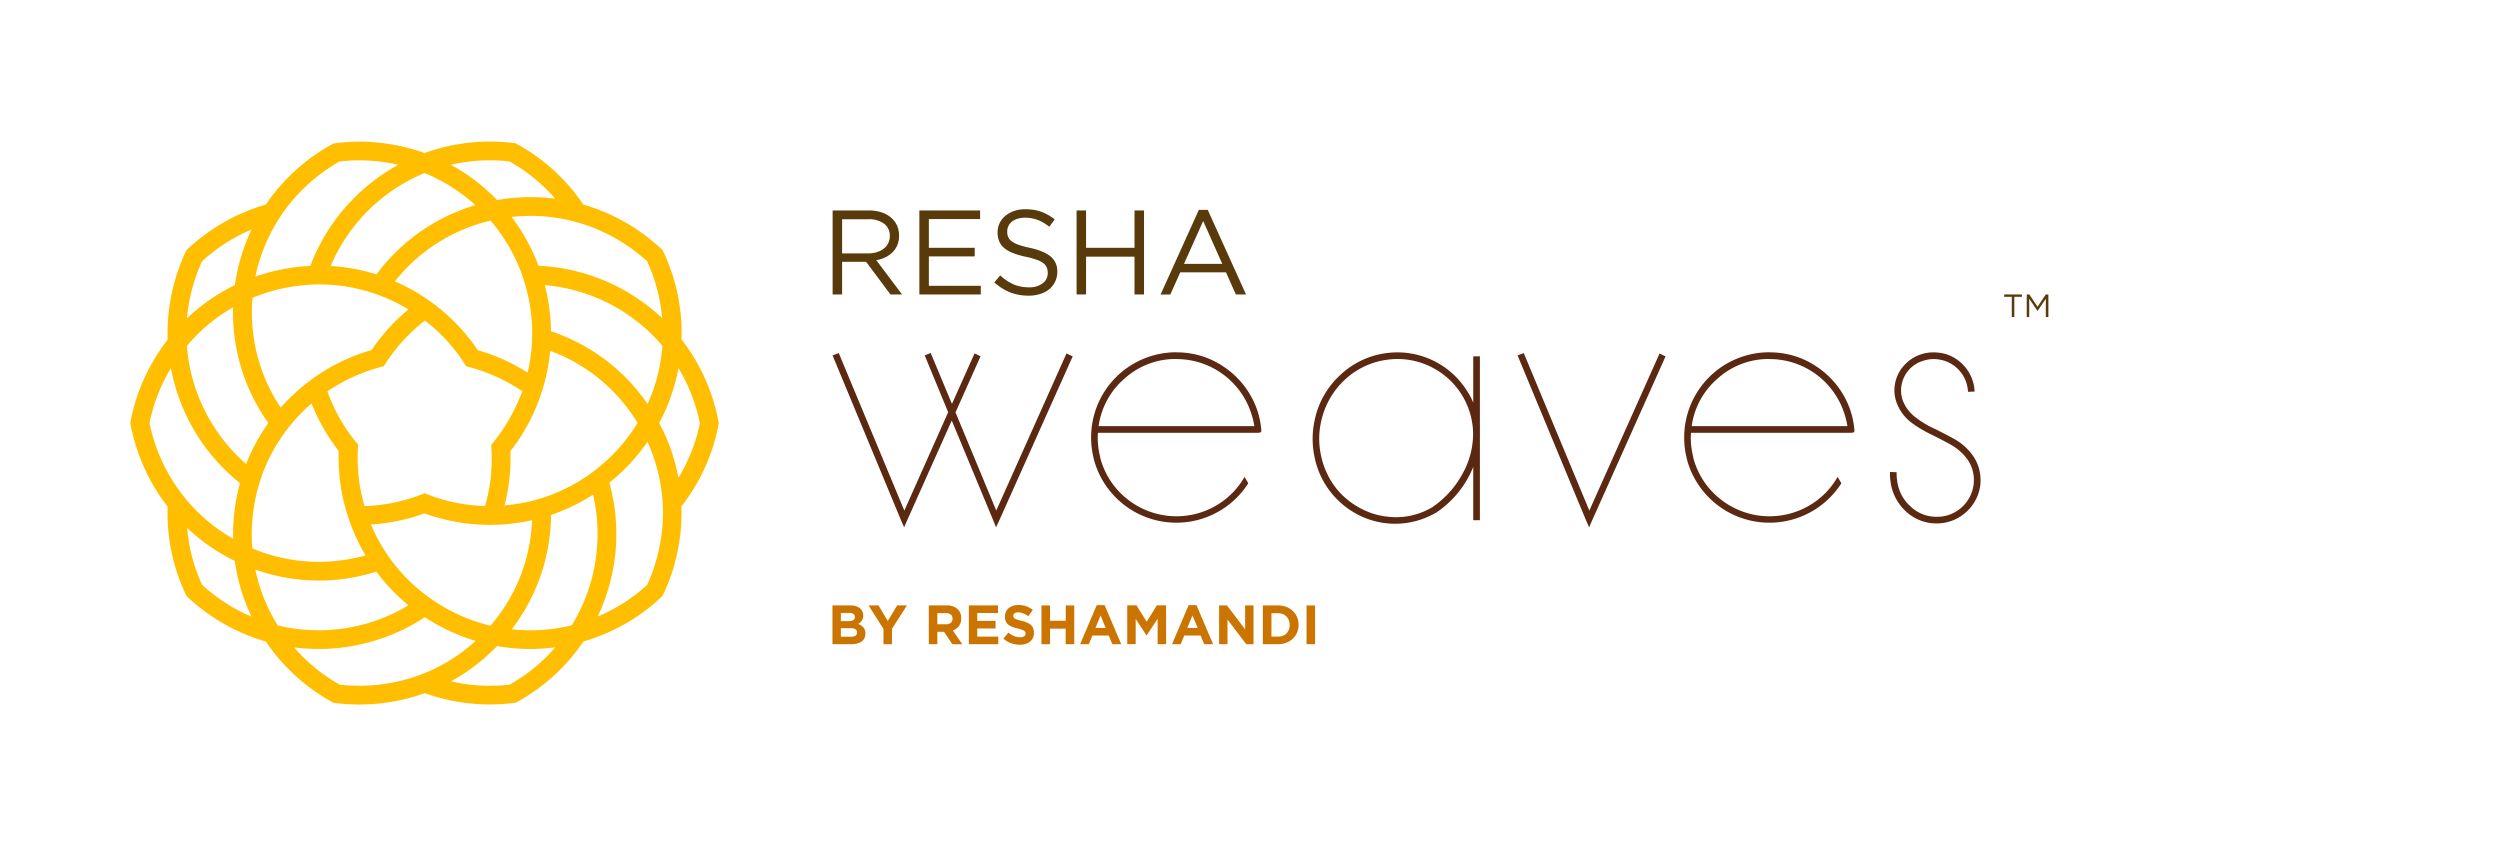 <svg xmlns="http://www.w3.org/2000/svg" viewBox="0 0 1083.32 366.66"><defs><style>.cls-1{fill:#ffbe00;}.cls-2{fill:#583a0b;}.cls-3{fill:#cc7400;}.cls-4{fill:#5b2812;}</style></defs><g id="Contents"><path class="cls-1" d="M307.43,168.72q-1.37-3.6-3-7a82.47,82.47,0,0,0-9.1-14.62c.07-2.22.06-4.47-.05-6.72a85.1,85.1,0,0,0-1.17-10.43,82.3,82.3,0,0,0-7-21.59A85.63,85.63,0,0,0,275.3,99c-2.19-1.44-4.43-2.75-6.69-3.95a82,82,0,0,0-15.82-6.39h0c-1.26-1.86-2.6-3.67-4-5.45a85.43,85.43,0,0,0-7-7.68,81.92,81.92,0,0,0-18.42-13.44,82.1,82.1,0,0,0-15.09-.64q-3.91.18-7.73.74A80.62,80.62,0,0,0,184,66.31q-3.16-1.16-6.47-2a82.68,82.68,0,0,0-10.17-2.09,81.63,81.63,0,0,0-22.78-.06A83.44,83.44,0,0,0,132,70.44c-2,1.64-4,3.36-5.83,5.14a83,83,0,0,0-11,13.07c-2.15.62-4.31,1.35-6.44,2.15a85.09,85.09,0,0,0-9.45,4.28,82.37,82.37,0,0,0-18.49,13.36,83.88,83.88,0,0,0-5.27,14.15c-.68,2.51-1.24,5-1.68,7.55a82.63,82.63,0,0,0-1.19,17.05q-2.07,2.67-3.94,5.52a83.31,83.31,0,0,0-5.13,9,81.89,81.89,0,0,0-7.12,21.53,83.39,83.39,0,0,0,4.07,14.66c.91,2.4,1.93,4.75,3,7a83.28,83.28,0,0,0,9.1,14.62c-.07,2.22-.06,4.46.05,6.72a83.67,83.67,0,0,0,1.17,10.46,82.44,82.44,0,0,0,7,21.59,83.1,83.1,0,0,0,11.83,9.36c2.18,1.42,4.41,2.74,6.66,3.93A82.68,82.68,0,0,0,115.23,278h0q1.89,2.79,4,5.45a80.83,80.83,0,0,0,7,7.66,82,82,0,0,0,18.28,13.43,83.11,83.11,0,0,0,15.19.65h0c2.61-.12,5.19-.37,7.75-.73a81.6,81.6,0,0,0,16.58-4.12q3.13,1.13,6.42,2a84.87,84.87,0,0,0,10.16,2.1,83,83,0,0,0,15.62.73q3.66-.18,7.24-.68A83.5,83.5,0,0,0,236,296.2c2-1.62,4-3.33,5.81-5.12a81.81,81.81,0,0,0,11-13.12c2.13-.61,4.27-1.32,6.39-2.13a85.4,85.4,0,0,0,9.47-4.28,82,82,0,0,0,18.44-13.33,82.92,82.92,0,0,0,5.27-14.14c.68-2.51,1.25-5,1.69-7.57a81.91,81.91,0,0,0,1.2-17.08q2.07-2.62,3.91-5.45a84.58,84.58,0,0,0,5.16-9,82.42,82.42,0,0,0,7.13-21.55A83.92,83.92,0,0,0,307.43,168.72Zm-26.81,6.34a81.87,81.87,0,0,0-16.55-17.77c-.31-.25-.61-.5-.93-.74q-3-2.31-6.17-4.34a83.08,83.08,0,0,0-18.22-8.66,83,83,0,0,0-2.68-20,75.49,75.49,0,0,1,22.61,5.56,77.14,77.14,0,0,1,8.36,4.12,75,75,0,0,1,20,16.61A74.24,74.24,0,0,1,280.62,175.06ZM258.67,237.6c-.05.66-.12,1.32-.18,2-.27,2.43-.65,4.83-1.14,7.18a74.09,74.09,0,0,1-9.61,24.17,74.84,74.84,0,0,1-26,1.74,82.22,82.22,0,0,0,11.81-21.28c.13-.35.27-.71.39-1.06q1.28-3.56,2.22-7.22a82.4,82.4,0,0,0,2.62-20A82.4,82.4,0,0,0,257,214.35,74.68,74.68,0,0,1,258.67,237.6Zm-67.61,24.69a75.57,75.57,0,0,1-7-4.79,74.25,74.25,0,0,1-13-12.77,70.46,70.46,0,0,1-4.8-6.81,72.65,72.65,0,0,1-5.52-10.63,79.59,79.59,0,0,0,9.29-1.11,80.6,80.6,0,0,0,9.39-2.22c1.53-.46,3-1,4.53-1.51q2.26.84,4.61,1.53a84,84,0,0,0,18.71,3.31,84.58,84.58,0,0,0,8.73.06h.29a83.67,83.67,0,0,0,14.27-1.94,74.66,74.66,0,0,1-2.94,18,72.55,72.55,0,0,1-2.83,8,75,75,0,0,1-12.25,19.73A75.49,75.49,0,0,1,191.06,262.29ZM120.35,271a73.9,73.9,0,0,1-9.7-24.19,82.12,82.12,0,0,0,23.92,4.68c2.53.12,5.06.11,7.58,0l1.11-.07A81.14,81.14,0,0,0,155,249.81q4.07-.85,8.07-2.1A82.35,82.35,0,0,0,177,262.3,75.39,75.39,0,0,1,120.35,271ZM91.74,183.34a72.6,72.6,0,0,1-4.33-8.24A74.68,74.68,0,0,1,81,149.89a73.61,73.61,0,0,1,20-16.73,82.51,82.51,0,0,0,2.94,24.2,77.79,77.79,0,0,0,2.75,8.27,82.61,82.61,0,0,0,9.59,17.68,81.69,81.69,0,0,0-9.61,17.75A75.18,75.18,0,0,1,91.74,183.34Zm43-60q2.82-.14,5.64-.06a73.41,73.41,0,0,1,18,2.73,71.73,71.73,0,0,1,7.88,2.69A74,74,0,0,1,177,134.1a81.35,81.35,0,0,0-13.17,13.69c-1,1.27-1.9,2.56-2.78,3.88-1.56.44-3.09.92-4.62,1.47a81.42,81.42,0,0,0-17.07,8.32,81.48,81.48,0,0,0-7.09,5.08l-.24.18a85.15,85.15,0,0,0-10.4,9.93,74.42,74.42,0,0,1-8.15-16.21,76.21,76.21,0,0,1-2.39-8.17,75,75,0,0,1-1.68-23.21,75.5,75.5,0,0,1,13.55-4.18,76.36,76.36,0,0,1,8.95-1.32C132.84,123.47,133.8,123.41,134.75,123.36ZM162,88.88A74.94,74.94,0,0,1,184,75a74.21,74.21,0,0,1,22,13.9,82.51,82.51,0,0,0-22,10.24,80.08,80.08,0,0,0-7,5.18,82.28,82.28,0,0,0-13.87,14.6,81.75,81.75,0,0,0-19.85-3.65A75.78,75.78,0,0,1,162,88.88Zm65.55,34.41a74,74,0,0,1,3,18,75.47,75.47,0,0,1-1.9,20.18,80,80,0,0,0-8.17-4.56,75.81,75.81,0,0,0-8.91-3.71q-2.28-.81-4.56-1.46-1.34-2-2.8-3.91A82.21,82.21,0,0,0,191,134.09a81.06,81.06,0,0,0-7-5.19c-.07-.06-.16-.1-.24-.16a85,85,0,0,0-12.65-6.82,74.25,74.25,0,0,1,20-17.59,74.81,74.81,0,0,1,21.46-8.73,75.63,75.63,0,0,1,12.17,19.66A72.27,72.27,0,0,1,227.55,123.29ZM224,175.11a75,75,0,0,1-4,7.66l-.2.34a2.3,2.3,0,0,1-.15.23,72.49,72.49,0,0,1-6.79,9.42,76.14,76.14,0,0,1,0,11.6,2.11,2.11,0,0,0,0,.25c0,.1,0,.21,0,.33a69.31,69.31,0,0,1-1.28,8.66q-.58,2.85-1.41,5.67-3-.08-5.89-.39a73.31,73.31,0,0,1-8.55-1.43l-.41-.09-.23-.05A75,75,0,0,1,184,213.74a74,74,0,0,1-11,3.55,2.61,2.61,0,0,1-.27.06l-.27.08a80.47,80.47,0,0,1-8.65,1.46c-1.94.21-3.88.35-5.84.4-.57-1.91-1-3.81-1.45-5.72a74.32,74.32,0,0,1-1.28-8.56,3,3,0,0,1,0-.42,1,1,0,0,1,0-.24,73.24,73.24,0,0,1-.05-11.66,73.32,73.32,0,0,1-6.77-9.38,2.72,2.72,0,0,1-.16-.25c-.07-.1-.12-.2-.18-.3a72.43,72.43,0,0,1-4-7.67q-1.22-2.68-2.21-5.48,2.43-1.68,5-3.13a69.61,69.61,0,0,1,7.88-3.92l.26-.11.22-.09a73,73,0,0,1,11.06-3.64,74.33,74.33,0,0,1,6.83-9.35l.19-.22.13-.15a70.54,70.54,0,0,1,6.17-6.3c1.44-1.34,3-2.6,4.52-3.81,1.58,1.22,3.11,2.5,4.57,3.82a73.49,73.49,0,0,1,6.12,6.24h0a1.71,1.71,0,0,0,.18.2l.18.23a72.75,72.75,0,0,1,6.84,9.36,73.06,73.06,0,0,1,11,3.62l.24.09.21.09.81.35a74.87,74.87,0,0,1,7.1,3.58q2.53,1.44,5,3.11C225.58,171.48,224.85,173.31,224,175.11Zm-110.6,31.15A73.52,73.52,0,0,1,121.59,190a72.76,72.76,0,0,1,5-6.66,73.5,73.5,0,0,1,8.41-8.52,83,83,0,0,0,3.94,8.5,79,79,0,0,0,5,8.24c.9,1.31,1.85,2.59,2.82,3.85-.06,1.61-.07,3.23,0,4.85a82.26,82.26,0,0,0,.79,9.61,80,80,0,0,0,1.85,9.19,78.46,78.46,0,0,0,2.63,8.32l.1.28a82.43,82.43,0,0,0,6.25,13,73.78,73.78,0,0,1-18,2.76,68.2,68.2,0,0,1-8.46-.23,74.23,74.23,0,0,1-22.59-5.56,74.57,74.57,0,0,1,.2-14.24,77.25,77.25,0,0,1,1.51-8.9A73.15,73.15,0,0,1,113.44,206.26Zm141.14-.07a74,74,0,0,1-16.18,8.41,71.83,71.83,0,0,1-8,2.48A73.07,73.07,0,0,1,218.63,219a83.68,83.68,0,0,0,1.82-9.18,82.2,82.2,0,0,0,.77-9.63c0-1.59,0-3.18,0-4.77,1-1.27,1.94-2.55,2.85-3.88a81.13,81.13,0,0,0,5-8.22,83.59,83.59,0,0,0,6.69-16.85c0-.1.05-.2.08-.29a82.7,82.7,0,0,0,2.57-14.16,74.59,74.59,0,0,1,22.92,13.52,74.77,74.77,0,0,1,14.95,17.72,75.14,75.14,0,0,1-15,17.7A73.57,73.57,0,0,1,254.58,206.19ZM259,99.46a75.14,75.14,0,0,1,21.43,13.78,74.21,74.21,0,0,1,6.49,24.62,82.51,82.51,0,0,0-20.65-14.28c-.79-.39-1.6-.77-2.41-1.13-2.14-1-4.31-1.83-6.5-2.6a82.18,82.18,0,0,0-24-4.67A83.2,83.2,0,0,0,221.67,94c1.52-.16,3-.29,4.58-.36A74.53,74.53,0,0,1,259,99.46Zm-50.34-29.9a74.16,74.16,0,0,1,12.14.4,73.9,73.9,0,0,1,19.79,16.15,83.57,83.57,0,0,0-25.17.59,82.62,82.62,0,0,0-20.09-15.3A75.75,75.75,0,0,1,208.65,69.56ZM137.1,76.78a73.85,73.85,0,0,1,10-6.8,74,74,0,0,1,25.5,1.44,83.56,83.56,0,0,0-38.12,43.81,84.88,84.88,0,0,0-13.25,1.69,83.37,83.37,0,0,0-10.57,2.94,74.72,74.72,0,0,1,9.64-24.16,73.25,73.25,0,0,1,7.07-9.61A74.45,74.45,0,0,1,137.1,76.78ZM109,99.46a83.72,83.72,0,0,0-7.22,24.08,82,82,0,0,0-20.75,14.4,74.64,74.64,0,0,1,2.35-13.21,75.79,75.79,0,0,1,4.13-11.44A74.27,74.27,0,0,1,109,99.46ZM68.17,195a74.48,74.48,0,0,1-3.38-11.75,74,74,0,0,1,9.27-23.71,83.21,83.21,0,0,0,8.32,23.76,86.27,86.27,0,0,0,5,8.25A82.91,82.91,0,0,0,104,209.35a81.6,81.6,0,0,0-2.5,13.11,85,85,0,0,0-.48,11,74.2,74.2,0,0,1-20-16.63,71.91,71.91,0,0,1-6.94-9.71A74.57,74.57,0,0,1,68.17,195Zm29,65.87a74.39,74.39,0,0,1-9.59-7.44,74.21,74.21,0,0,1-6.5-24.67,82.7,82.7,0,0,0,20.66,14.29A81.81,81.81,0,0,0,109,267.22,75.15,75.15,0,0,1,97.18,260.89Zm75.49,34.36a74.81,74.81,0,0,1-13.33,1.85h0a73.84,73.84,0,0,1-12.12-.4,73.86,73.86,0,0,1-19.78-16.15,83.24,83.24,0,0,0,25.15-.58,78.24,78.24,0,0,0,9.34-2.21,82,82,0,0,0,17-7.14c1.76-1,3.49-2,5.17-3.15a83.9,83.9,0,0,0,22,10.27,73.47,73.47,0,0,1-33.39,17.51Zm58.26-5.39a74.28,74.28,0,0,1-10.06,6.83c-1.66.19-3.33.34-5,.42a75.15,75.15,0,0,1-20.46-1.85,83.15,83.15,0,0,0,20-15.29,82,82,0,0,0,18.42,1.17q3.39-.17,6.79-.61A74.07,74.07,0,0,1,230.93,289.86ZM259,267.15A82.75,82.75,0,0,0,266.25,243c.13-.85.24-1.72.33-2.58.25-2.33.4-4.66.46-7a82.29,82.29,0,0,0-3-24.23,83.42,83.42,0,0,0,16.53-17.75A74.22,74.22,0,0,1,287,228.69,76.9,76.9,0,0,1,284.58,242a74.33,74.33,0,0,1-4.12,11.41A74.15,74.15,0,0,1,259,267.15ZM294,207.07a82.8,82.8,0,0,0-8.34-23.78A82.32,82.32,0,0,0,294,159.5a75.69,75.69,0,0,1,9.28,23.89A74.32,74.32,0,0,1,294,207.07Z"/><path class="cls-2" d="M385.86,127.6l-10.55-14.14h-10.4V127.6H360.8V91.2h15.65a17.62,17.62,0,0,1,5.43.78A12.32,12.32,0,0,1,386,94.19a9.85,9.85,0,0,1,2.65,3.43,10.46,10.46,0,0,1,.94,4.45,10.92,10.92,0,0,1-.73,4.09,9.43,9.43,0,0,1-2.06,3.12,11.58,11.58,0,0,1-3.14,2.21,14.59,14.59,0,0,1-3.95,1.25l11.18,14.86Zm-2.81-30.7a11,11,0,0,0-6.88-1.9H364.91v14.81h11.2a12.85,12.85,0,0,0,3.76-.52,9.19,9.19,0,0,0,3-1.48,6.91,6.91,0,0,0,2-2.38,7,7,0,0,0,.71-3.18A6.39,6.39,0,0,0,383.05,96.9Z"/><path class="cls-2" d="M424.71,94.94H402.5v12.43h19.87v3.74H402.5v12.74H425v3.75H398.39V91.2h26.32Z"/><path class="cls-2" d="M436.82,102.6a4.66,4.66,0,0,0,1.51,1.9,11.09,11.09,0,0,0,3,1.56,35.91,35.91,0,0,0,4.94,1.33q6.07,1.35,9,3.75a8.14,8.14,0,0,1,2.88,6.61,9.58,9.58,0,0,1-3.47,7.56,11.59,11.59,0,0,1-3.91,2.08,16.27,16.27,0,0,1-5,.73,21.8,21.8,0,0,1-8-1.41,22.59,22.59,0,0,1-6.89-4.36l2.55-3a21.66,21.66,0,0,0,5.77,3.88,16.77,16.77,0,0,0,6.71,1.27,9.32,9.32,0,0,0,5.9-1.72,5.45,5.45,0,0,0,2.21-4.53,6.23,6.23,0,0,0-.41-2.32,4.74,4.74,0,0,0-1.46-1.85,10.5,10.5,0,0,0-2.9-1.51,37.59,37.59,0,0,0-4.71-1.3,37.73,37.73,0,0,1-5.45-1.56,13.36,13.36,0,0,1-3.83-2.14,7.72,7.72,0,0,1-2.24-2.91,9.76,9.76,0,0,1-.73-4,9,9,0,0,1,.88-4,9.17,9.17,0,0,1,2.5-3.15,12.18,12.18,0,0,1,3.79-2.09,14.67,14.67,0,0,1,4.79-.75,20.27,20.27,0,0,1,7,1.1,21.33,21.33,0,0,1,5.8,3.32l-2.39,3.17a17.94,17.94,0,0,0-5.12-3,15.75,15.75,0,0,0-5.39-.93,10.23,10.23,0,0,0-3.19.47A8.07,8.07,0,0,0,438.51,96,5.49,5.49,0,0,0,437,97.91a5.23,5.23,0,0,0-.54,2.35A6.21,6.21,0,0,0,436.82,102.6Z"/><path class="cls-2" d="M470.62,111.22V127.6h-4.11V91.2h4.11v16.17h21V91.2h4.11v36.4h-4.11V111.22Z"/><path class="cls-2" d="M539.94,127.6h-4.42L531.25,118H511.44l-4.31,9.62h-4.22L519.5,90.94h3.85ZM521.37,95.77l-8.32,18.57h16.59Z"/><path class="cls-3" d="M374.58,276.56a3.73,3.73,0,0,1-1.27,1.44,6,6,0,0,1-2,.87,10.91,10.91,0,0,1-2.58.28h-8v-16.8h7.79a6.37,6.37,0,0,1,4.06,1.18,3.84,3.84,0,0,1,1.47,3.17v.05a3.95,3.95,0,0,1-.65,2.26,3.49,3.49,0,0,1-.7.78,4.34,4.34,0,0,1-.84.58,5.72,5.72,0,0,1,2.29,1.5,3.83,3.83,0,0,1,.84,2.63v.05A4.29,4.29,0,0,1,374.58,276.56Zm-4.14-9.24a1.48,1.48,0,0,0-.62-1.28,3.07,3.07,0,0,0-1.8-.45h-3.65v3.56h3.41a3.83,3.83,0,0,0,1.94-.42,1.46,1.46,0,0,0,.72-1.36Zm.94,6.72a1.59,1.59,0,0,0-.65-1.33,3.48,3.48,0,0,0-2.09-.49h-4.27v3.69h4.39a3.5,3.5,0,0,0,1.92-.44,1.52,1.52,0,0,0,.7-1.38Z"/><path class="cls-3" d="M386.52,272.46v6.69h-3.69v-6.62l-6.46-10.18h4.32l4,6.75,4.08-6.75H393Z"/><path class="cls-3" d="M412.68,279.15l-3.6-5.37h-2.9v5.37h-3.7v-16.8h7.68a6.83,6.83,0,0,1,4.67,1.47,5.13,5.13,0,0,1,1.67,4.08V268a5.23,5.23,0,0,1-1,3.32,5.71,5.71,0,0,1-2.6,1.88l4.1,6Zm.07-11.06a2.14,2.14,0,0,0-.76-1.8,3.42,3.42,0,0,0-2.14-.6h-3.67v4.82h3.74a3.08,3.08,0,0,0,2.1-.64,2.2,2.2,0,0,0,.73-1.73Z"/><path class="cls-3" d="M419.83,279.15v-16.8h12.65v3.29h-9v3.41h7.92v3.29h-7.92v3.53h9.12v3.28Z"/><path class="cls-3" d="M447.61,276.41a4.73,4.73,0,0,1-1.27,1.63,5.81,5.81,0,0,1-1.93,1,8.49,8.49,0,0,1-2.5.34,11.07,11.07,0,0,1-3.76-.66,9.83,9.83,0,0,1-3.36-2l2.18-2.62a11.45,11.45,0,0,0,2.36,1.49,6.33,6.33,0,0,0,2.66.55,3.21,3.21,0,0,0,1.78-.42,1.31,1.31,0,0,0,.64-1.16v-.05a1.47,1.47,0,0,0-.13-.64,1.37,1.37,0,0,0-.51-.51,5.31,5.31,0,0,0-1-.48c-.44-.16-1-.33-1.72-.51a23,23,0,0,1-2.31-.69,6.8,6.8,0,0,1-1.76-.95,4,4,0,0,1-1.12-1.41,4.91,4.91,0,0,1-.4-2.08v-.05a5,5,0,0,1,.43-2.08,4.71,4.71,0,0,1,1.21-1.59,5.3,5.3,0,0,1,1.85-1,7.46,7.46,0,0,1,2.37-.36,10.06,10.06,0,0,1,3.4.56,9.56,9.56,0,0,1,2.84,1.58L445.61,267a12.48,12.48,0,0,0-2.21-1.21,5.75,5.75,0,0,0-2.16-.44,2.61,2.61,0,0,0-1.62.42,1.28,1.28,0,0,0-.54,1v.05a1.46,1.46,0,0,0,.16.71,1.39,1.39,0,0,0,.56.54,5.39,5.39,0,0,0,1.12.45c.48.15,1.07.32,1.8.51a16.78,16.78,0,0,1,2.27.75,6.19,6.19,0,0,1,1.68,1,3.76,3.76,0,0,1,1,1.38,4.74,4.74,0,0,1,.35,1.9v.05A5.24,5.24,0,0,1,447.61,276.41Z"/><path class="cls-3" d="M461.79,279.15v-6.74H455v6.74h-3.7v-16.8H455V269h6.82v-6.65h3.69v16.8Z"/><path class="cls-3" d="M482,279.15l-1.54-3.76h-7.1l-1.54,3.76h-3.77l7.2-16.92h3.41l7.2,16.92Zm-5.09-12.48-2.23,5.45h4.46Z"/><path class="cls-3" d="M501.63,279.15v-11l-4.73,7.17h-.1l-4.68-7.1v10.89h-3.65v-16.8h4l4.41,7.11,4.42-7.11h4v16.8Z"/><path class="cls-3" d="M521.81,279.15l-1.54-3.76h-7.1l-1.54,3.76h-3.76l7.2-16.92h3.4l7.2,16.92Zm-5.09-12.48-2.23,5.45H519Z"/><path class="cls-3" d="M540.05,279.15l-8.14-10.68v10.68h-3.64v-16.8h3.4l7.88,10.35V262.35h3.64v16.8Z"/><path class="cls-3" d="M562.06,274.07a7.84,7.84,0,0,1-1.84,2.66,8.9,8.9,0,0,1-2.83,1.78,9.82,9.82,0,0,1-3.61.64h-6.55v-16.8h6.55a10,10,0,0,1,3.61.64,8.52,8.52,0,0,1,2.83,1.76,7.94,7.94,0,0,1,1.84,2.66,8.34,8.34,0,0,1,.65,3.3v0A8.51,8.51,0,0,1,562.06,274.07Zm-3.22-3.32a5.48,5.48,0,0,0-.37-2,4.74,4.74,0,0,0-1-1.6,4.55,4.55,0,0,0-1.6-1.05,5.47,5.47,0,0,0-2.06-.37h-2.86v10.13h2.86a5.68,5.68,0,0,0,2.06-.36,4.5,4.5,0,0,0,1.6-1,4.9,4.9,0,0,0,1-1.59,5.33,5.33,0,0,0,.37-2Z"/><path class="cls-3" d="M566.16,279.15v-16.8h3.7v16.8Z"/><path class="cls-4" d="M363.46,153l28.41,68.25,19-42.62L400.7,154l2.6-1.05,9.21,22.08,9.79-21.89,2.6,1.25L414.05,178.7l17.66,42.53,30.43-68.06,2.69,1.25-31.78,71-1.44,3.07-1.24-3.07-17.95-43.2-19.3,43.2-1.34,3.07-1.35-3.07L360.77,154Z"/><path class="cls-4" d="M509.76,152.69a35.9,35.9,0,0,1,20.74,6.38A37,37,0,0,1,544,175.63a34.76,34.76,0,0,1,2.5,10.18c.13.83.08,1.33-.15,1.49a4.15,4.15,0,0,1-1.87.24H475.78c-.07.7-.1,1.4-.1,2.11a33.31,33.31,0,0,0,1.06,8.35v.29a33.66,33.66,0,0,0,12.14,18.29A34.2,34.2,0,0,0,527,219.07a33.46,33.46,0,0,0,12.29-12.43l1.63,2.78a37,37,0,0,1-67-10.65.34.34,0,0,0-.05-.19.48.48,0,0,1,0-.2,35.5,35.5,0,0,1-1.06-8.73,36.86,36.86,0,0,1,37-37Zm0,2.88a32.84,32.84,0,0,0-22.32,8.35,33.2,33.2,0,0,0-11.38,20.74h67.49a36.59,36.59,0,0,0-2.69-9,34,34,0,0,0-31.1-20.06Z"/><path class="cls-4" d="M605.57,152.69a35.64,35.64,0,0,1,29.95,16.41,30.44,30.44,0,0,1,2.88,5.38V154.42h2.88v71H638.4V202.32a43.32,43.32,0,0,1-16.13,19.87h-.1a34.94,34.94,0,0,1-35.47-.14,36,36,0,0,1-17.18-24.58,37.92,37.92,0,0,1,.14-15.31A36.48,36.48,0,0,1,581,162.29a35.74,35.74,0,0,1,20.93-9.41A32.61,32.61,0,0,1,605.57,152.69Zm0,2.88a28.13,28.13,0,0,0-3.36.19,33.18,33.18,0,0,0-19.3,8.64,34.67,34.67,0,0,0-10.46,18.43,33.7,33.7,0,0,0-.1,14.11A34.75,34.75,0,0,0,577.82,210a32.87,32.87,0,0,0,10.37,9.5,31.92,31.92,0,0,0,13.34,4.42,30.58,30.58,0,0,0,19.11-4.13,40.93,40.93,0,0,0,13-14.3,35.63,35.63,0,0,0,4.7-17.76,32.78,32.78,0,0,0-32.73-32.16Z"/><path class="cls-4" d="M660.29,153l28.41,68.25,30.43-68.06,2.6,1.25-31.78,71-1.34,3.07-1.35-3.07L657.6,154Z"/><path class="cls-4" d="M766.75,152.69a35.9,35.9,0,0,1,20.74,6.38A36.91,36.91,0,0,1,801,175.63a34.76,34.76,0,0,1,2.5,10.18c.13.83.08,1.33-.15,1.49a4.15,4.15,0,0,1-1.87.24H732.77c-.07.7-.1,1.4-.1,2.11a33.31,33.31,0,0,0,1.06,8.35v.29a33.66,33.66,0,0,0,12.14,18.29A34.2,34.2,0,0,0,784,219.07a33.46,33.46,0,0,0,12.29-12.43l1.63,2.78a37,37,0,0,1-67-10.65.34.34,0,0,0-.05-.19.48.48,0,0,1,0-.2,35.5,35.5,0,0,1-1.06-8.73,36.86,36.86,0,0,1,37-37Zm0,2.88a32.84,32.84,0,0,0-22.32,8.35,33.2,33.2,0,0,0-11.38,20.74h67.49a36.59,36.59,0,0,0-2.69-9,34,34,0,0,0-31.1-20.06Z"/><path class="cls-4" d="M837.41,152.69a25.07,25.07,0,0,1,3.16.19,17.1,17.1,0,0,1,10.56,5.71,17.47,17.47,0,0,1,4.52,11.09l-2.88.1a14.75,14.75,0,0,0-12.58-14,14.16,14.16,0,0,0-7.1.67,13,13,0,0,0-6,3.94,13.36,13.36,0,0,0-3.07,6.33,13,13,0,0,0,.58,7,16.46,16.46,0,0,0,5.57,7.2,40.7,40.7,0,0,0,8.16,4.9h.09q6.82,3.45,8.93,4.7a24.38,24.38,0,0,1,7.68,7.11,18.14,18.14,0,0,1,3.17,9.4,17.9,17.9,0,0,1-2.11,9.6,19,19,0,0,1-6.72,7.25A18.58,18.58,0,0,1,840,226.8a19.33,19.33,0,0,1-14-5.09,21.14,21.14,0,0,1-6.81-13.25,19.7,19.7,0,0,1-.2-3.93l2.88.09a15.44,15.44,0,0,0,.2,3.46,17.8,17.8,0,0,0,5.85,11.42,16.24,16.24,0,0,0,12,4.42,15.28,15.28,0,0,0,8-2.45,15.92,15.92,0,0,0,7.39-14.35,15.32,15.32,0,0,0-2.64-7.87,21.67,21.67,0,0,0-6.82-6.24q-2-1.24-8.73-4.61a51.64,51.64,0,0,1-8.74-5.18,19.52,19.52,0,0,1-6.43-8.45A15.92,15.92,0,0,1,825,158.45a17,17,0,0,1,7.11-4.8A17.64,17.64,0,0,1,837.41,152.69Z"/><path class="cls-2" d="M872.86,137.39h-1.1v-8.78h-3.29v-1h7.68v1h-3.29Z"/><path class="cls-2" d="M882.94,134.7h-.05l-3.57-5.24v7.93h-1.08v-9.8h1.12l3.57,5.35,3.57-5.35h1.12v9.8h-1.11v-7.94Z"/></g></svg>